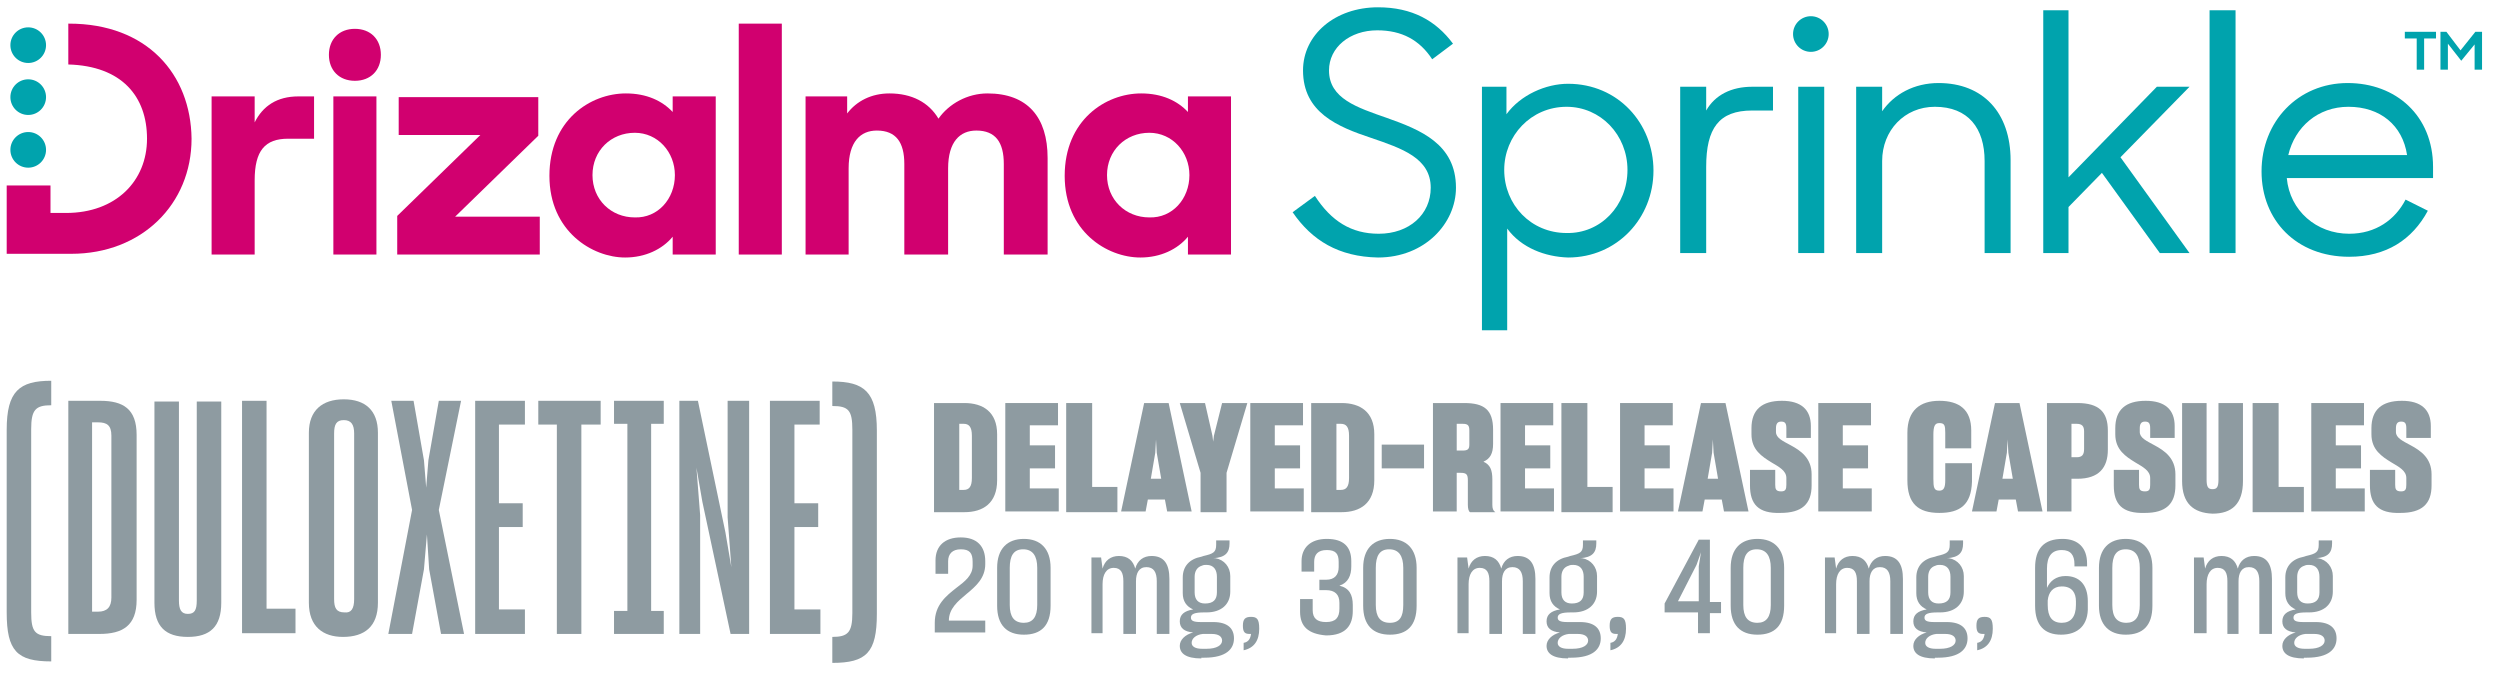 <svg width="186" height="52" viewBox="0 0 186 52" fill="none" xmlns="http://www.w3.org/2000/svg">
<path d="M69.547 47.11V46.336C69.547 45.011 70.376 44.348 71.149 43.74C71.812 43.243 72.364 42.801 72.364 42.083V41.807C72.364 41.144 72.143 40.868 71.48 40.868C70.873 40.868 70.541 41.199 70.541 41.752V42.691H69.602V41.696C69.602 40.592 70.32 39.984 71.48 39.984C72.695 39.984 73.303 40.647 73.303 41.752V41.973C73.303 43.022 72.585 43.63 71.922 44.182C71.259 44.734 70.596 45.287 70.596 46.171H73.303V47.055H69.547V47.11Z" fill="#8E9BA1"/>
<path fill-rule="evenodd" clip-rule="evenodd" d="M74.187 42.249V45.066C74.187 46.502 74.905 47.22 76.176 47.22C77.446 47.22 78.164 46.557 78.164 45.066V42.249C78.164 40.812 77.391 40.094 76.176 40.094C74.96 40.094 74.187 40.812 74.187 42.249ZM77.17 42.249V45.011C77.17 45.895 76.839 46.337 76.176 46.337C75.458 46.337 75.126 45.895 75.126 45.011V42.249C75.126 41.365 75.403 40.868 76.121 40.868C76.839 40.868 77.17 41.365 77.17 42.249Z" fill="#8E9BA1"/>
<path d="M82.142 47.11H81.203V41.475H81.921L82.031 42.304C82.197 41.696 82.639 41.365 83.246 41.365C83.909 41.365 84.296 41.696 84.462 42.304C84.627 41.696 85.069 41.365 85.677 41.365C86.616 41.365 87.003 41.973 87.003 43.077V47.165H86.064V43.243C86.064 42.58 85.843 42.194 85.29 42.194C84.738 42.194 84.517 42.636 84.517 43.243V47.165H83.578V43.243C83.578 42.636 83.412 42.249 82.86 42.249C82.307 42.249 82.031 42.746 82.031 43.464V47.11H82.142Z" fill="#8E9BA1"/>
<path fill-rule="evenodd" clip-rule="evenodd" d="M89.378 48.988C88.218 48.988 87.776 48.601 87.776 48.049C87.776 47.607 88.163 47.22 88.77 47.055C88.107 46.999 87.776 46.723 87.776 46.226C87.776 45.729 88.107 45.453 88.77 45.342C88.273 45.121 87.997 44.735 87.997 44.127V42.967C87.997 42.138 88.494 41.586 89.378 41.42L89.543 41.365C90.262 41.199 90.483 41.089 90.483 40.536V40.205H91.477V40.426C91.477 41.089 91.201 41.475 90.262 41.531H90.427C91.09 41.641 91.532 42.194 91.532 42.856V44.017C91.532 44.956 90.869 45.563 89.764 45.563H89.599C88.881 45.563 88.605 45.674 88.605 45.95C88.605 46.171 88.77 46.281 89.323 46.281H90.262C91.366 46.281 91.808 46.778 91.808 47.496C91.808 48.27 91.256 48.933 89.599 48.933H89.378V48.988ZM89.764 48.27C90.538 48.27 90.924 47.994 90.924 47.662C90.924 47.386 90.703 47.165 90.151 47.165H89.488C88.991 47.22 88.659 47.496 88.659 47.828C88.659 48.104 88.936 48.27 89.433 48.27H89.764ZM90.538 42.912V44.072C90.538 44.624 90.261 44.9 89.654 44.9C89.157 44.9 88.881 44.624 88.881 44.072V42.912C88.881 42.525 89.046 42.194 89.433 42.083C89.543 42.028 89.654 42.028 89.764 42.028C90.317 42.028 90.538 42.414 90.538 42.912Z" fill="#8E9BA1"/>
<path d="M92.526 47.828C92.858 47.773 93.024 47.552 93.079 47.165C93.024 47.165 92.968 47.165 92.968 47.165C92.637 47.165 92.471 47.055 92.471 46.557C92.471 46.06 92.637 45.895 93.079 45.895C93.521 45.895 93.686 46.06 93.686 46.778C93.686 47.662 93.3 48.215 92.526 48.38V47.828Z" fill="#8E9BA1"/>
<path d="M96.725 45.508V44.569H97.664V45.397C97.664 46.005 97.995 46.281 98.658 46.281C99.376 46.281 99.652 45.95 99.652 45.287V44.845C99.652 44.237 99.321 43.906 98.658 43.906H98.161V43.133H98.658C99.321 43.133 99.597 42.746 99.597 42.194V41.807C99.597 41.199 99.376 40.923 98.713 40.923C98.05 40.923 97.774 41.255 97.774 41.807V42.525H96.835V41.752C96.835 40.757 97.498 40.094 98.713 40.094C99.984 40.094 100.536 40.702 100.536 41.752V42.138C100.536 42.801 100.315 43.354 99.652 43.575C100.37 43.74 100.647 44.237 100.647 45.011V45.453C100.647 46.502 100.149 47.276 98.658 47.276C97.332 47.165 96.725 46.613 96.725 45.508Z" fill="#8E9BA1"/>
<path fill-rule="evenodd" clip-rule="evenodd" d="M101.42 42.249V45.066C101.42 46.502 102.138 47.22 103.409 47.22C104.679 47.22 105.397 46.557 105.397 45.066V42.249C105.397 40.812 104.624 40.094 103.409 40.094C102.193 40.094 101.42 40.812 101.42 42.249ZM104.403 42.249V45.011C104.403 45.895 104.127 46.337 103.409 46.337C102.691 46.337 102.359 45.895 102.359 45.011V42.249C102.359 41.365 102.635 40.868 103.353 40.868C104.072 40.868 104.403 41.365 104.403 42.249Z" fill="#8E9BA1"/>
<path d="M109.374 47.11H108.435V41.475H109.153L109.264 42.304C109.429 41.696 109.871 41.365 110.479 41.365C111.142 41.365 111.528 41.696 111.694 42.304C111.86 41.696 112.302 41.365 112.909 41.365C113.848 41.365 114.235 41.973 114.235 43.077V47.165H113.296V43.243C113.296 42.58 113.075 42.194 112.523 42.194C111.97 42.194 111.749 42.636 111.749 43.243V47.165H110.81V43.243C110.81 42.636 110.645 42.249 110.092 42.249C109.54 42.249 109.264 42.746 109.264 43.464V47.11H109.374Z" fill="#8E9BA1"/>
<path fill-rule="evenodd" clip-rule="evenodd" d="M116.666 48.988C115.506 48.988 115.064 48.601 115.064 48.049C115.064 47.607 115.451 47.22 116.058 47.055C115.395 46.999 115.064 46.723 115.064 46.226C115.064 45.729 115.395 45.453 116.058 45.342C115.561 45.121 115.285 44.735 115.285 44.127V42.967C115.285 42.138 115.782 41.586 116.666 41.42L116.832 41.365C117.55 41.199 117.771 41.089 117.771 40.536V40.205H118.765V40.426C118.765 41.089 118.489 41.475 117.55 41.531H117.715C118.378 41.641 118.82 42.194 118.82 42.856V44.017C118.82 44.956 118.157 45.563 117.053 45.563H116.887C116.169 45.563 115.893 45.674 115.893 45.95C115.893 46.171 116.058 46.281 116.611 46.281H117.55C118.655 46.281 119.096 46.778 119.096 47.496C119.096 48.27 118.544 48.933 116.887 48.933H116.666V48.988ZM116.997 48.27C117.771 48.27 118.157 47.994 118.157 47.662C118.157 47.386 117.936 47.165 117.384 47.165H116.721C116.224 47.22 115.892 47.496 115.892 47.828C115.892 48.104 116.169 48.27 116.666 48.27H116.997ZM117.826 42.912V44.072C117.826 44.624 117.55 44.9 116.942 44.9C116.445 44.9 116.169 44.624 116.169 44.072V42.912C116.169 42.525 116.334 42.194 116.721 42.083C116.832 42.028 116.942 42.028 117.052 42.028C117.605 42.028 117.826 42.414 117.826 42.912Z" fill="#8E9BA1"/>
<path d="M119.815 47.828C120.146 47.773 120.312 47.552 120.367 47.165C120.312 47.165 120.256 47.165 120.256 47.165C119.925 47.165 119.759 47.055 119.759 46.557C119.759 46.06 119.925 45.895 120.367 45.895C120.809 45.895 120.975 46.06 120.975 46.778C120.975 47.662 120.588 48.215 119.815 48.38V47.828Z" fill="#8E9BA1"/>
<path fill-rule="evenodd" clip-rule="evenodd" d="M127.216 47.11V45.618H128.045V44.79H127.216V40.15H126.388L123.847 44.9V45.563H126.332V47.11H127.216ZM126.388 44.734H124.841L126.222 42.028L126.553 41.089L126.388 42.138V44.734Z" fill="#8E9BA1"/>
<path fill-rule="evenodd" clip-rule="evenodd" d="M128.763 42.249V45.066C128.763 46.502 129.481 47.22 130.752 47.22C132.022 47.22 132.74 46.557 132.74 45.066V42.249C132.74 40.812 131.967 40.094 130.752 40.094C129.537 40.094 128.763 40.812 128.763 42.249ZM131.746 42.249V45.011C131.746 45.895 131.415 46.337 130.752 46.337C130.034 46.337 129.702 45.895 129.702 45.011V42.249C129.702 41.365 129.979 40.868 130.697 40.868C131.415 40.868 131.746 41.365 131.746 42.249Z" fill="#8E9BA1"/>
<path d="M136.717 47.11H135.778V41.475H136.496L136.607 42.304C136.773 41.696 137.215 41.365 137.822 41.365C138.485 41.365 138.872 41.696 139.037 42.304C139.203 41.696 139.645 41.365 140.253 41.365C141.192 41.365 141.578 41.973 141.578 43.077V47.165H140.639V43.243C140.639 42.58 140.418 42.194 139.866 42.194C139.314 42.194 139.093 42.636 139.093 43.243V47.165H138.154V43.243C138.154 42.636 137.988 42.249 137.435 42.249C136.883 42.249 136.607 42.746 136.607 43.464V47.11H136.717Z" fill="#8E9BA1"/>
<path fill-rule="evenodd" clip-rule="evenodd" d="M143.954 48.988C142.794 48.988 142.352 48.601 142.352 48.049C142.352 47.607 142.739 47.22 143.346 47.055C142.683 46.999 142.352 46.723 142.352 46.226C142.352 45.729 142.683 45.453 143.346 45.342C142.849 45.121 142.573 44.735 142.573 44.127V42.967C142.573 42.138 143.07 41.586 143.954 41.42L144.12 41.365C144.838 41.199 145.059 41.089 145.059 40.536V40.205H146.053V40.426C146.053 41.089 145.777 41.475 144.838 41.531H145.004C145.666 41.641 146.108 42.194 146.108 42.856V44.017C146.108 44.956 145.445 45.563 144.341 45.563H144.175C143.457 45.563 143.181 45.674 143.181 45.95C143.181 46.171 143.346 46.281 143.899 46.281H144.838C145.943 46.281 146.385 46.778 146.385 47.496C146.385 48.27 145.832 48.933 144.175 48.933H143.954V48.988ZM144.34 48.27C145.114 48.27 145.5 47.994 145.5 47.662C145.5 47.386 145.28 47.165 144.727 47.165H144.064C143.567 47.22 143.236 47.496 143.236 47.828C143.236 48.104 143.512 48.27 144.009 48.27H144.34ZM145.114 42.912V44.072C145.114 44.624 144.838 44.9 144.23 44.9C143.733 44.9 143.457 44.624 143.457 44.072V42.912C143.457 42.525 143.622 42.194 144.009 42.083C144.12 42.028 144.23 42.028 144.341 42.028C144.893 42.028 145.114 42.414 145.114 42.912Z" fill="#8E9BA1"/>
<path d="M147.103 47.828C147.434 47.773 147.6 47.552 147.655 47.165C147.6 47.165 147.545 47.165 147.545 47.165C147.213 47.165 147.047 47.055 147.047 46.557C147.047 46.06 147.213 45.895 147.655 45.895C148.097 45.895 148.263 46.06 148.263 46.778C148.263 47.662 147.876 48.215 147.103 48.38V47.828Z" fill="#8E9BA1"/>
<path fill-rule="evenodd" clip-rule="evenodd" d="M151.411 45.066C151.411 46.557 152.129 47.22 153.345 47.22C154.615 47.22 155.388 46.502 155.333 45.121V44.734C155.333 43.464 154.67 42.856 153.676 42.856C152.958 42.856 152.516 43.243 152.295 43.74V42.304C152.295 41.42 152.626 40.923 153.4 40.923C154.063 40.923 154.339 41.31 154.339 41.973V42.138H155.278V41.917C155.278 40.757 154.615 40.094 153.455 40.094C152.074 40.094 151.411 40.812 151.411 42.249V45.066ZM154.449 44.734V45.011C154.449 45.895 154.063 46.337 153.4 46.337C152.682 46.337 152.35 45.895 152.35 45.011V44.679C152.406 44.072 152.737 43.63 153.4 43.63C154.173 43.63 154.449 44.127 154.449 44.734Z" fill="#8E9BA1"/>
<path fill-rule="evenodd" clip-rule="evenodd" d="M156.162 42.249V45.066C156.162 46.502 156.935 47.22 158.15 47.22C159.421 47.22 160.139 46.557 160.139 45.066V42.249C160.139 40.812 159.365 40.094 158.15 40.094C156.935 40.094 156.162 40.812 156.162 42.249ZM159.2 42.249V45.011C159.2 45.895 158.868 46.337 158.206 46.337C157.487 46.337 157.156 45.895 157.156 45.011V42.249C157.156 41.365 157.432 40.868 158.15 40.868C158.868 40.868 159.2 41.365 159.2 42.249Z" fill="#8E9BA1"/>
<path d="M164.171 47.11H163.232V41.475H163.951L164.061 42.304C164.227 41.696 164.669 41.365 165.276 41.365C165.939 41.365 166.326 41.696 166.492 42.304C166.657 41.696 167.099 41.365 167.707 41.365C168.646 41.365 169.033 41.973 169.033 43.077V47.165H168.093V43.243C168.093 42.58 167.873 42.194 167.32 42.194C166.768 42.194 166.547 42.636 166.547 43.243V47.165H165.718V43.243C165.718 42.636 165.552 42.249 165 42.249C164.448 42.249 164.171 42.746 164.171 43.464V47.11Z" fill="#8E9BA1"/>
<path fill-rule="evenodd" clip-rule="evenodd" d="M171.408 48.988C170.248 48.988 169.806 48.601 169.806 48.049C169.806 47.607 170.193 47.22 170.8 47.055C170.138 46.999 169.806 46.723 169.806 46.226C169.806 45.729 170.138 45.453 170.8 45.342C170.303 45.121 170.027 44.735 170.027 44.127V42.967C170.027 42.138 170.524 41.586 171.408 41.42L171.574 41.365C172.292 41.199 172.513 41.089 172.513 40.536V40.205H173.507V40.426C173.507 41.089 173.231 41.475 172.292 41.531H172.458C173.12 41.641 173.562 42.194 173.562 42.856V44.017C173.562 44.956 172.9 45.563 171.795 45.563H171.629C170.911 45.563 170.635 45.674 170.635 45.95C170.635 46.171 170.8 46.281 171.353 46.281H172.292C173.397 46.281 173.839 46.778 173.839 47.496C173.839 48.27 173.286 48.933 171.629 48.933H171.408V48.988ZM171.795 48.27C172.568 48.27 172.955 47.994 172.955 47.662C172.955 47.386 172.734 47.165 172.181 47.165H171.518C171.021 47.22 170.69 47.496 170.69 47.828C170.69 48.104 170.966 48.27 171.463 48.27H171.795ZM172.568 42.912V44.072C172.568 44.624 172.292 44.9 171.684 44.9C171.187 44.9 170.911 44.624 170.911 44.072V42.912C170.911 42.525 171.077 42.194 171.463 42.083C171.574 42.028 171.684 42.028 171.795 42.028C172.347 42.028 172.568 42.414 172.568 42.912Z" fill="#8E9BA1"/>
<path fill-rule="evenodd" clip-rule="evenodd" d="M71.755 29.986H69.491V38.106H71.755C73.136 38.106 74.186 37.443 74.186 35.731V32.306C74.186 30.649 73.136 29.986 71.755 29.986ZM71.369 36.449V31.532H71.7C72.087 31.532 72.308 31.753 72.308 32.416V35.565C72.308 36.228 72.087 36.449 71.7 36.449H71.369Z" fill="#8E9BA1"/>
<path d="M78.771 38.051H74.794V29.986H78.716V31.643H76.617V33.134H78.495V34.847H76.617V36.338H78.771V38.051Z" fill="#8E9BA1"/>
<path d="M79.324 38.051V29.986H81.257V36.228H83.135V38.106H79.324V38.051Z" fill="#8E9BA1"/>
<path fill-rule="evenodd" clip-rule="evenodd" d="M85.4 37.167H86.67L86.836 38.051H88.659L86.946 29.986H85.124L83.411 38.051H85.234L85.4 37.167ZM86.394 35.62H85.621L85.952 33.687L86.007 32.693L86.062 33.687L86.394 35.62Z" fill="#8E9BA1"/>
<path d="M89.322 38.051V35.178L87.775 29.986H89.653L90.205 32.416L90.261 32.858L90.316 32.416L90.924 29.986H92.802L91.255 35.178V38.106H89.322V38.051Z" fill="#8E9BA1"/>
<path d="M97 38.051H93.022V29.986H96.944V31.643H94.845V33.134H96.724V34.847H94.845V36.338H97V38.051Z" fill="#8E9BA1"/>
<path fill-rule="evenodd" clip-rule="evenodd" d="M99.817 29.986H97.552V38.106H99.817C101.198 38.106 102.248 37.443 102.248 35.731V32.306C102.248 30.649 101.198 29.986 99.817 29.986ZM99.43 36.449V31.532H99.762C100.148 31.532 100.369 31.753 100.369 32.416V35.565C100.369 36.228 100.148 36.449 99.762 36.449H99.43Z" fill="#8E9BA1"/>
<path d="M105.949 34.847H102.8V33.079H105.949V34.847Z" fill="#8E9BA1"/>
<path fill-rule="evenodd" clip-rule="evenodd" d="M108.379 38.051V35.178H108.656C109.098 35.178 109.208 35.289 109.208 35.731V37.553C109.208 37.83 109.263 38.051 109.374 38.106H111.252C111.086 37.995 111.031 37.83 111.031 37.553V35.675C111.031 34.957 110.865 34.571 110.368 34.35C110.865 34.129 111.086 33.742 111.086 33.024V31.974C111.086 30.483 110.423 29.986 108.932 29.986H106.612V38.051H108.379ZM108.38 33.521V31.532H108.821C109.208 31.532 109.319 31.643 109.319 32.03V33.079C109.319 33.411 109.208 33.521 108.821 33.521H108.38Z" fill="#8E9BA1"/>
<path d="M115.616 38.051H111.639V29.986H115.561V31.643H113.462V33.134H115.34V34.847H113.462V36.338H115.616V38.051Z" fill="#8E9BA1"/>
<path d="M116.168 38.051V29.986H118.101V36.228H119.979V38.106H116.168V38.051Z" fill="#8E9BA1"/>
<path d="M124.509 38.051H120.532V29.986H124.454V31.643H122.355V33.134H124.233V34.847H122.355V36.338H124.509V38.051Z" fill="#8E9BA1"/>
<path fill-rule="evenodd" clip-rule="evenodd" d="M126.829 37.167H128.099L128.265 38.051H130.088L128.376 29.986H126.553L124.84 38.051H126.663L126.829 37.167ZM127.823 35.62H127.05L127.381 33.687L127.436 32.693L127.492 33.687L127.823 35.62Z" fill="#8E9BA1"/>
<path d="M130.199 36.117V34.957H132.077V36.062C132.077 36.394 132.132 36.559 132.519 36.559C132.85 36.559 132.905 36.394 132.905 36.062V35.565C132.905 35.013 132.353 34.736 131.801 34.405C131.083 33.963 130.309 33.466 130.309 32.306V31.864C130.309 30.483 131.083 29.82 132.574 29.82C134.01 29.82 134.728 30.483 134.728 31.698V32.582H132.905V31.864C132.905 31.477 132.795 31.367 132.519 31.367C132.243 31.367 132.132 31.532 132.132 31.864V32.14C132.132 32.582 132.629 32.803 133.237 33.134C133.955 33.521 134.784 34.074 134.784 35.289V36.117C134.784 37.498 134.065 38.161 132.464 38.161C130.806 38.216 130.199 37.498 130.199 36.117Z" fill="#8E9BA1"/>
<path d="M139.258 38.051H135.281V29.986H139.203V31.643H137.104V33.134H138.982V34.847H137.104V36.338H139.258V38.051Z" fill="#8E9BA1"/>
<path d="M141.91 35.731V32.195C141.91 30.538 142.849 29.82 144.285 29.82C145.776 29.82 146.66 30.483 146.66 32.03V33.355H144.727V32.195C144.727 31.643 144.672 31.477 144.285 31.477C143.954 31.477 143.843 31.698 143.843 32.361V35.62C143.843 36.283 143.898 36.504 144.285 36.504C144.616 36.504 144.727 36.283 144.727 35.731V34.46H146.715V35.841C146.66 37.553 145.832 38.161 144.285 38.161C142.683 38.161 141.91 37.443 141.91 35.731Z" fill="#8E9BA1"/>
<path fill-rule="evenodd" clip-rule="evenodd" d="M148.703 37.167H149.974L150.14 38.051H151.963L150.25 29.986H148.427L146.715 38.051H148.538L148.703 37.167ZM149.753 35.62H148.98L149.311 33.687L149.366 32.693L149.422 33.687L149.753 35.62Z" fill="#8E9BA1"/>
<path fill-rule="evenodd" clip-rule="evenodd" d="M154.117 38.051V35.62H154.559C156.161 35.62 156.824 34.791 156.824 33.466V32.03C156.824 30.649 156.161 29.986 154.559 29.986H152.294V38.051H154.117ZM154.117 34.018V31.532H154.504C154.891 31.532 155.056 31.698 155.056 32.085V33.411C155.056 33.852 154.891 34.018 154.504 34.018H154.117Z" fill="#8E9BA1"/>
<path d="M157.266 36.117V34.957H159.144V36.062C159.144 36.394 159.199 36.559 159.586 36.559C159.918 36.559 159.973 36.394 159.973 36.062V35.565C159.973 35.013 159.42 34.736 158.868 34.405C158.15 33.963 157.377 33.466 157.377 32.306V31.864C157.377 30.483 158.15 29.82 159.641 29.82C161.078 29.82 161.796 30.483 161.796 31.698V32.582H159.973V31.864C159.973 31.477 159.862 31.367 159.586 31.367C159.31 31.367 159.199 31.532 159.199 31.864V32.14C159.199 32.582 159.697 32.803 160.304 33.134C161.022 33.521 161.851 34.074 161.851 35.289V36.117C161.851 37.498 161.133 38.161 159.586 38.161C157.874 38.216 157.266 37.498 157.266 36.117Z" fill="#8E9BA1"/>
<path d="M162.348 35.786V29.986H164.171V35.675C164.171 36.228 164.281 36.394 164.612 36.394C164.944 36.394 165.054 36.228 165.054 35.675V29.986H166.877V35.786C166.877 37.498 166.049 38.216 164.612 38.216C163.176 38.161 162.348 37.443 162.348 35.786Z" fill="#8E9BA1"/>
<path d="M167.595 38.051V29.986H169.529V36.228H171.407V38.106H167.595V38.051Z" fill="#8E9BA1"/>
<path d="M175.937 38.051H171.959V29.986H175.881V31.643H173.782V33.134H175.66V34.847H173.782V36.338H175.937V38.051Z" fill="#8E9BA1"/>
<path d="M176.323 36.117V34.957H178.201V36.062C178.201 36.394 178.257 36.559 178.643 36.559C178.975 36.559 179.03 36.394 179.03 36.062V35.565C179.03 35.013 178.478 34.736 177.925 34.405C177.207 33.963 176.434 33.466 176.434 32.306V31.864C176.434 30.483 177.207 29.82 178.699 29.82C180.135 29.82 180.853 30.483 180.853 31.698V32.582H179.03V31.864C179.03 31.477 178.919 31.367 178.643 31.367C178.367 31.367 178.257 31.532 178.257 31.864V32.14C178.257 32.582 178.754 32.803 179.361 33.134C180.08 33.521 180.908 34.074 180.908 35.289V36.117C180.908 37.498 180.19 38.161 178.588 38.161C176.931 38.216 176.323 37.498 176.323 36.117Z" fill="#8E9BA1"/>
<path d="M0.498 31.974C0.498 29.102 1.437 28.329 3.812 28.329V30.151C2.652 30.151 2.32 30.483 2.32 31.919V45.563C2.32 46.999 2.597 47.331 3.812 47.331V49.209C1.271 49.209 0.498 48.436 0.498 45.563V31.974Z" fill="#8E9BA1"/>
<path fill-rule="evenodd" clip-rule="evenodd" d="M7.458 29.82H5.083V47.165H7.403C9.115 47.165 10.165 46.557 10.165 44.624V32.361C10.165 30.428 9.171 29.82 7.458 29.82ZM6.851 45.508V31.422H7.293C7.955 31.422 8.287 31.643 8.287 32.416V44.458C8.287 45.176 7.955 45.508 7.293 45.508H6.851Z" fill="#8E9BA1"/>
<path d="M11.49 44.845V29.875H13.313V44.679C13.313 45.342 13.479 45.674 13.976 45.674C14.473 45.674 14.639 45.397 14.639 44.679V29.875H16.462V44.845C16.462 46.613 15.633 47.386 13.976 47.386C12.319 47.386 11.49 46.613 11.49 44.845Z" fill="#8E9BA1"/>
<path d="M18.008 47.165V29.82H19.831V45.287H21.985V47.11H18.008V47.165Z" fill="#8E9BA1"/>
<path fill-rule="evenodd" clip-rule="evenodd" d="M22.98 32.195V44.845C22.98 46.613 24.029 47.386 25.52 47.386C27.122 47.386 28.117 46.613 28.117 44.845V32.195C28.117 30.538 27.178 29.709 25.576 29.709C23.974 29.709 22.98 30.538 22.98 32.195ZM26.349 32.25V44.569C26.349 45.287 26.128 45.618 25.631 45.563C25.023 45.563 24.858 45.232 24.858 44.569V32.25C24.858 31.588 25.023 31.256 25.576 31.256C26.128 31.256 26.349 31.588 26.349 32.25Z" fill="#8E9BA1"/>
<path d="M30.658 47.165H28.891L30.658 37.94L29.112 29.82H30.769L31.542 34.239L31.708 36.283L31.873 34.239L32.647 29.82H34.304L32.647 37.94L34.525 47.165H32.813L31.929 42.359L31.763 39.763L31.542 42.359L30.658 47.165Z" fill="#8E9BA1"/>
<path d="M39.11 47.165H35.353V29.82H39.054V31.588H37.121V37.443H38.889V39.211H37.121V45.342H39.054V47.165H39.11Z" fill="#8E9BA1"/>
<path d="M43.253 31.588V47.165H41.43V31.588H40.049V29.82H44.689V31.588H43.253Z" fill="#8E9BA1"/>
<path d="M45.683 47.165V45.453H46.677V31.532H45.683V29.82H49.384V31.532H48.445V45.453H49.384V47.165H45.683Z" fill="#8E9BA1"/>
<path d="M52.146 47.165H50.544V29.82H51.925L53.969 39.597L54.411 42.194L54.135 38.492V29.82H55.736V47.165H54.355L52.256 37.333L51.814 34.791L52.091 38.327V47.165H52.146Z" fill="#8E9BA1"/>
<path d="M61.039 47.165H57.283V29.82H60.984V31.588H59.106V37.443H60.874V39.211H59.106V45.342H61.039V47.165Z" fill="#8E9BA1"/>
<path d="M61.924 47.386C63.084 47.386 63.415 47.054 63.415 45.618V31.974C63.415 30.538 63.139 30.207 61.924 30.207V28.384C64.299 28.384 65.238 29.157 65.238 32.029V45.674C65.238 48.546 64.465 49.319 61.924 49.319V47.386Z" fill="#8E9BA1"/>
<path d="M15.743 7.172H18.947V9.105C19.555 7.89 20.604 7.172 22.206 7.172H23.366V10.32H21.433C19.72 10.32 18.947 11.204 18.947 13.414V18.938H15.743V7.172Z" fill="#D1006F"/>
<path fill-rule="evenodd" clip-rule="evenodd" d="M28.337 4.078C28.337 2.918 27.564 2.145 26.404 2.145C25.244 2.145 24.471 2.918 24.471 4.078C24.471 5.238 25.244 6.012 26.404 6.012C27.564 6.012 28.337 5.238 28.337 4.078ZM28.006 7.172H24.802V18.938H28.006V7.172Z" fill="#D1006F"/>
<path d="M29.553 16.065L35.739 10.044H29.663V7.227H40.048V10.1L33.861 16.121H40.159V18.938H29.553V16.065Z" fill="#D1006F"/>
<path fill-rule="evenodd" clip-rule="evenodd" d="M46.567 6.951C43.915 6.951 40.877 8.94 40.877 13.082C40.877 17.225 44.081 19.159 46.511 19.159C48.003 19.159 49.273 18.551 50.047 17.612V18.938H53.251V7.172H50.047V8.332C49.273 7.503 48.113 6.951 46.567 6.951ZM47.229 9.879C48.942 9.879 50.212 11.315 50.212 13.027C50.212 14.795 48.942 16.231 47.229 16.176C45.462 16.176 44.081 14.85 44.081 13.027C44.081 11.204 45.462 9.879 47.229 9.879Z" fill="#D1006F"/>
<path d="M58.167 1.758V18.938H54.963V1.758H58.167Z" fill="#D1006F"/>
<path d="M59.824 7.172H63.028V8.442C63.746 7.503 64.85 6.951 66.176 6.951C67.833 6.951 69.104 7.614 69.822 8.829C70.595 7.724 71.976 6.951 73.468 6.951C76.451 6.951 77.942 8.719 77.942 11.757V18.938H74.683V12.199C74.683 10.597 74.075 9.713 72.639 9.713C71.424 9.713 70.54 10.541 70.54 12.53V18.938H67.281V12.199C67.281 10.597 66.673 9.713 65.237 9.713C64.022 9.713 63.138 10.541 63.138 12.53V18.938H59.934V7.172H59.824Z" fill="#D1006F"/>
<path fill-rule="evenodd" clip-rule="evenodd" d="M84.903 6.951C82.251 6.951 79.213 8.94 79.213 13.082C79.213 17.225 82.362 19.159 84.848 19.159C86.339 19.159 87.61 18.551 88.383 17.612V18.938H91.587V7.172H88.383V8.332C87.61 7.503 86.45 6.951 84.903 6.951ZM85.511 9.879C87.223 9.879 88.493 11.315 88.493 13.027C88.493 14.795 87.223 16.231 85.511 16.176C83.743 16.176 82.362 14.85 82.362 13.027C82.362 11.204 83.743 9.879 85.511 9.879Z" fill="#D1006F"/>
<path d="M5.138 1.758H5.082V4.797C9.06 4.907 10.938 7.172 10.938 10.32C10.938 13.469 8.618 15.844 4.917 15.844H3.757V13.8H0.498V18.883H5.303C10.551 18.883 14.252 15.181 14.252 10.32C14.197 5.515 10.938 1.758 5.138 1.758Z" fill="#D1006F"/>
<path d="M2.099 12.475C2.831 12.475 3.425 11.881 3.425 11.149C3.425 10.417 2.831 9.823 2.099 9.823C1.367 9.823 0.773 10.417 0.773 11.149C0.773 11.881 1.367 12.475 2.099 12.475Z" fill="#00A3AD"/>
<path d="M2.099 4.686C2.831 4.686 3.425 4.093 3.425 3.36C3.425 2.628 2.831 2.035 2.099 2.035C1.367 2.035 0.773 2.628 0.773 3.36C0.773 4.093 1.367 4.686 2.099 4.686Z" fill="#00A3AD"/>
<path d="M2.099 8.553C2.831 8.553 3.425 7.959 3.425 7.227C3.425 6.495 2.831 5.901 2.099 5.901C1.367 5.901 0.773 6.495 0.773 7.227C0.773 7.959 1.367 8.553 2.099 8.553Z" fill="#00A3AD"/>
<path fill-rule="evenodd" clip-rule="evenodd" d="M112.135 24.572V17.005C113.185 18.441 114.953 19.104 116.665 19.159C120.311 19.159 123.018 16.231 123.018 12.696C123.018 9.161 120.366 6.233 116.665 6.233C115.008 6.233 113.13 7.061 112.08 8.498V6.454H110.257V24.572H112.135ZM116.554 7.945C119.095 7.945 121.084 10.044 121.084 12.641C121.084 15.292 119.095 17.391 116.554 17.336C113.903 17.336 111.914 15.237 111.914 12.641C111.914 10.1 113.903 7.945 116.554 7.945Z" fill="#00A3AD"/>
<path d="M125.006 6.454H126.94V8.222C127.603 7.061 128.818 6.454 130.365 6.454H131.911V8.222H130.365C127.879 8.222 126.94 9.547 126.94 12.42V18.827H125.006V6.454Z" fill="#00A3AD"/>
<path d="M133.789 6.454H135.722V12.53V18.827H133.789V12.53V6.454Z" fill="#00A3AD"/>
<path d="M138.153 6.454H140.032V8.277C140.915 7.006 142.407 6.178 144.23 6.178C147.544 6.178 149.588 8.387 149.588 11.922V18.827H147.655V11.978C147.655 9.547 146.439 7.945 143.953 7.945C141.689 7.945 140.032 9.713 140.032 11.978V18.827H138.098V6.454H138.153Z" fill="#00A3AD"/>
<path d="M156.382 12.861L153.896 15.402V18.827H152.018V0.764H153.896V13.193L160.47 6.454H162.9L157.763 11.701L162.9 18.827H160.691L156.382 12.861Z" fill="#00A3AD"/>
<path d="M164.392 0.764H166.325V12.53V18.827H164.392V12.53V0.764Z" fill="#00A3AD"/>
<path fill-rule="evenodd" clip-rule="evenodd" d="M174.667 6.178C170.966 6.178 168.259 9.05 168.259 12.751C168.259 16.397 170.855 19.104 174.777 19.104C177.539 19.104 179.472 17.833 180.632 15.679L178.975 14.85C178.202 16.342 176.766 17.391 174.777 17.391C172.346 17.391 170.358 15.679 170.137 13.248H181.019V12.42C181.019 8.608 178.257 6.178 174.667 6.178ZM179.086 11.536H170.248C170.745 9.437 172.457 7.945 174.722 7.945C177.097 7.945 178.754 9.326 179.086 11.536Z" fill="#00A3AD"/>
<path d="M134.729 3.858C135.461 3.858 136.054 3.264 136.054 2.532C136.054 1.8 135.461 1.206 134.729 1.206C133.996 1.206 133.403 1.8 133.403 2.532C133.403 3.264 133.996 3.858 134.729 3.858Z" fill="#00A3AD"/>
<path fill-rule="evenodd" clip-rule="evenodd" d="M178.919 2.863H179.803V5.183H180.355V2.863H181.239V2.366H178.919V2.863ZM182.012 2.366H181.57V5.183H182.123V3.25L183.117 4.52L184.111 3.305V5.183H184.664V2.366H184.167L183.062 3.747L182.012 2.366Z" fill="#00A3AD"/>
<path d="M96.171 15.789L97.829 14.574C99.044 16.452 100.535 17.391 102.579 17.391C104.844 17.391 106.446 15.955 106.446 13.966C106.446 11.757 104.292 11.039 102.027 10.265C99.541 9.437 96.945 8.387 96.945 5.239C96.945 2.587 99.32 0.543 102.524 0.543C105.065 0.543 106.833 1.538 108.103 3.25L106.556 4.41C105.617 2.974 104.292 2.256 102.469 2.256C100.425 2.256 98.878 3.526 98.878 5.239C98.878 7.338 100.977 8.001 103.187 8.774C105.673 9.658 108.324 10.707 108.324 13.966C108.324 16.618 106.004 19.159 102.524 19.159C99.596 19.104 97.608 17.888 96.171 15.789Z" fill="#00A3AD"/>
</svg>
